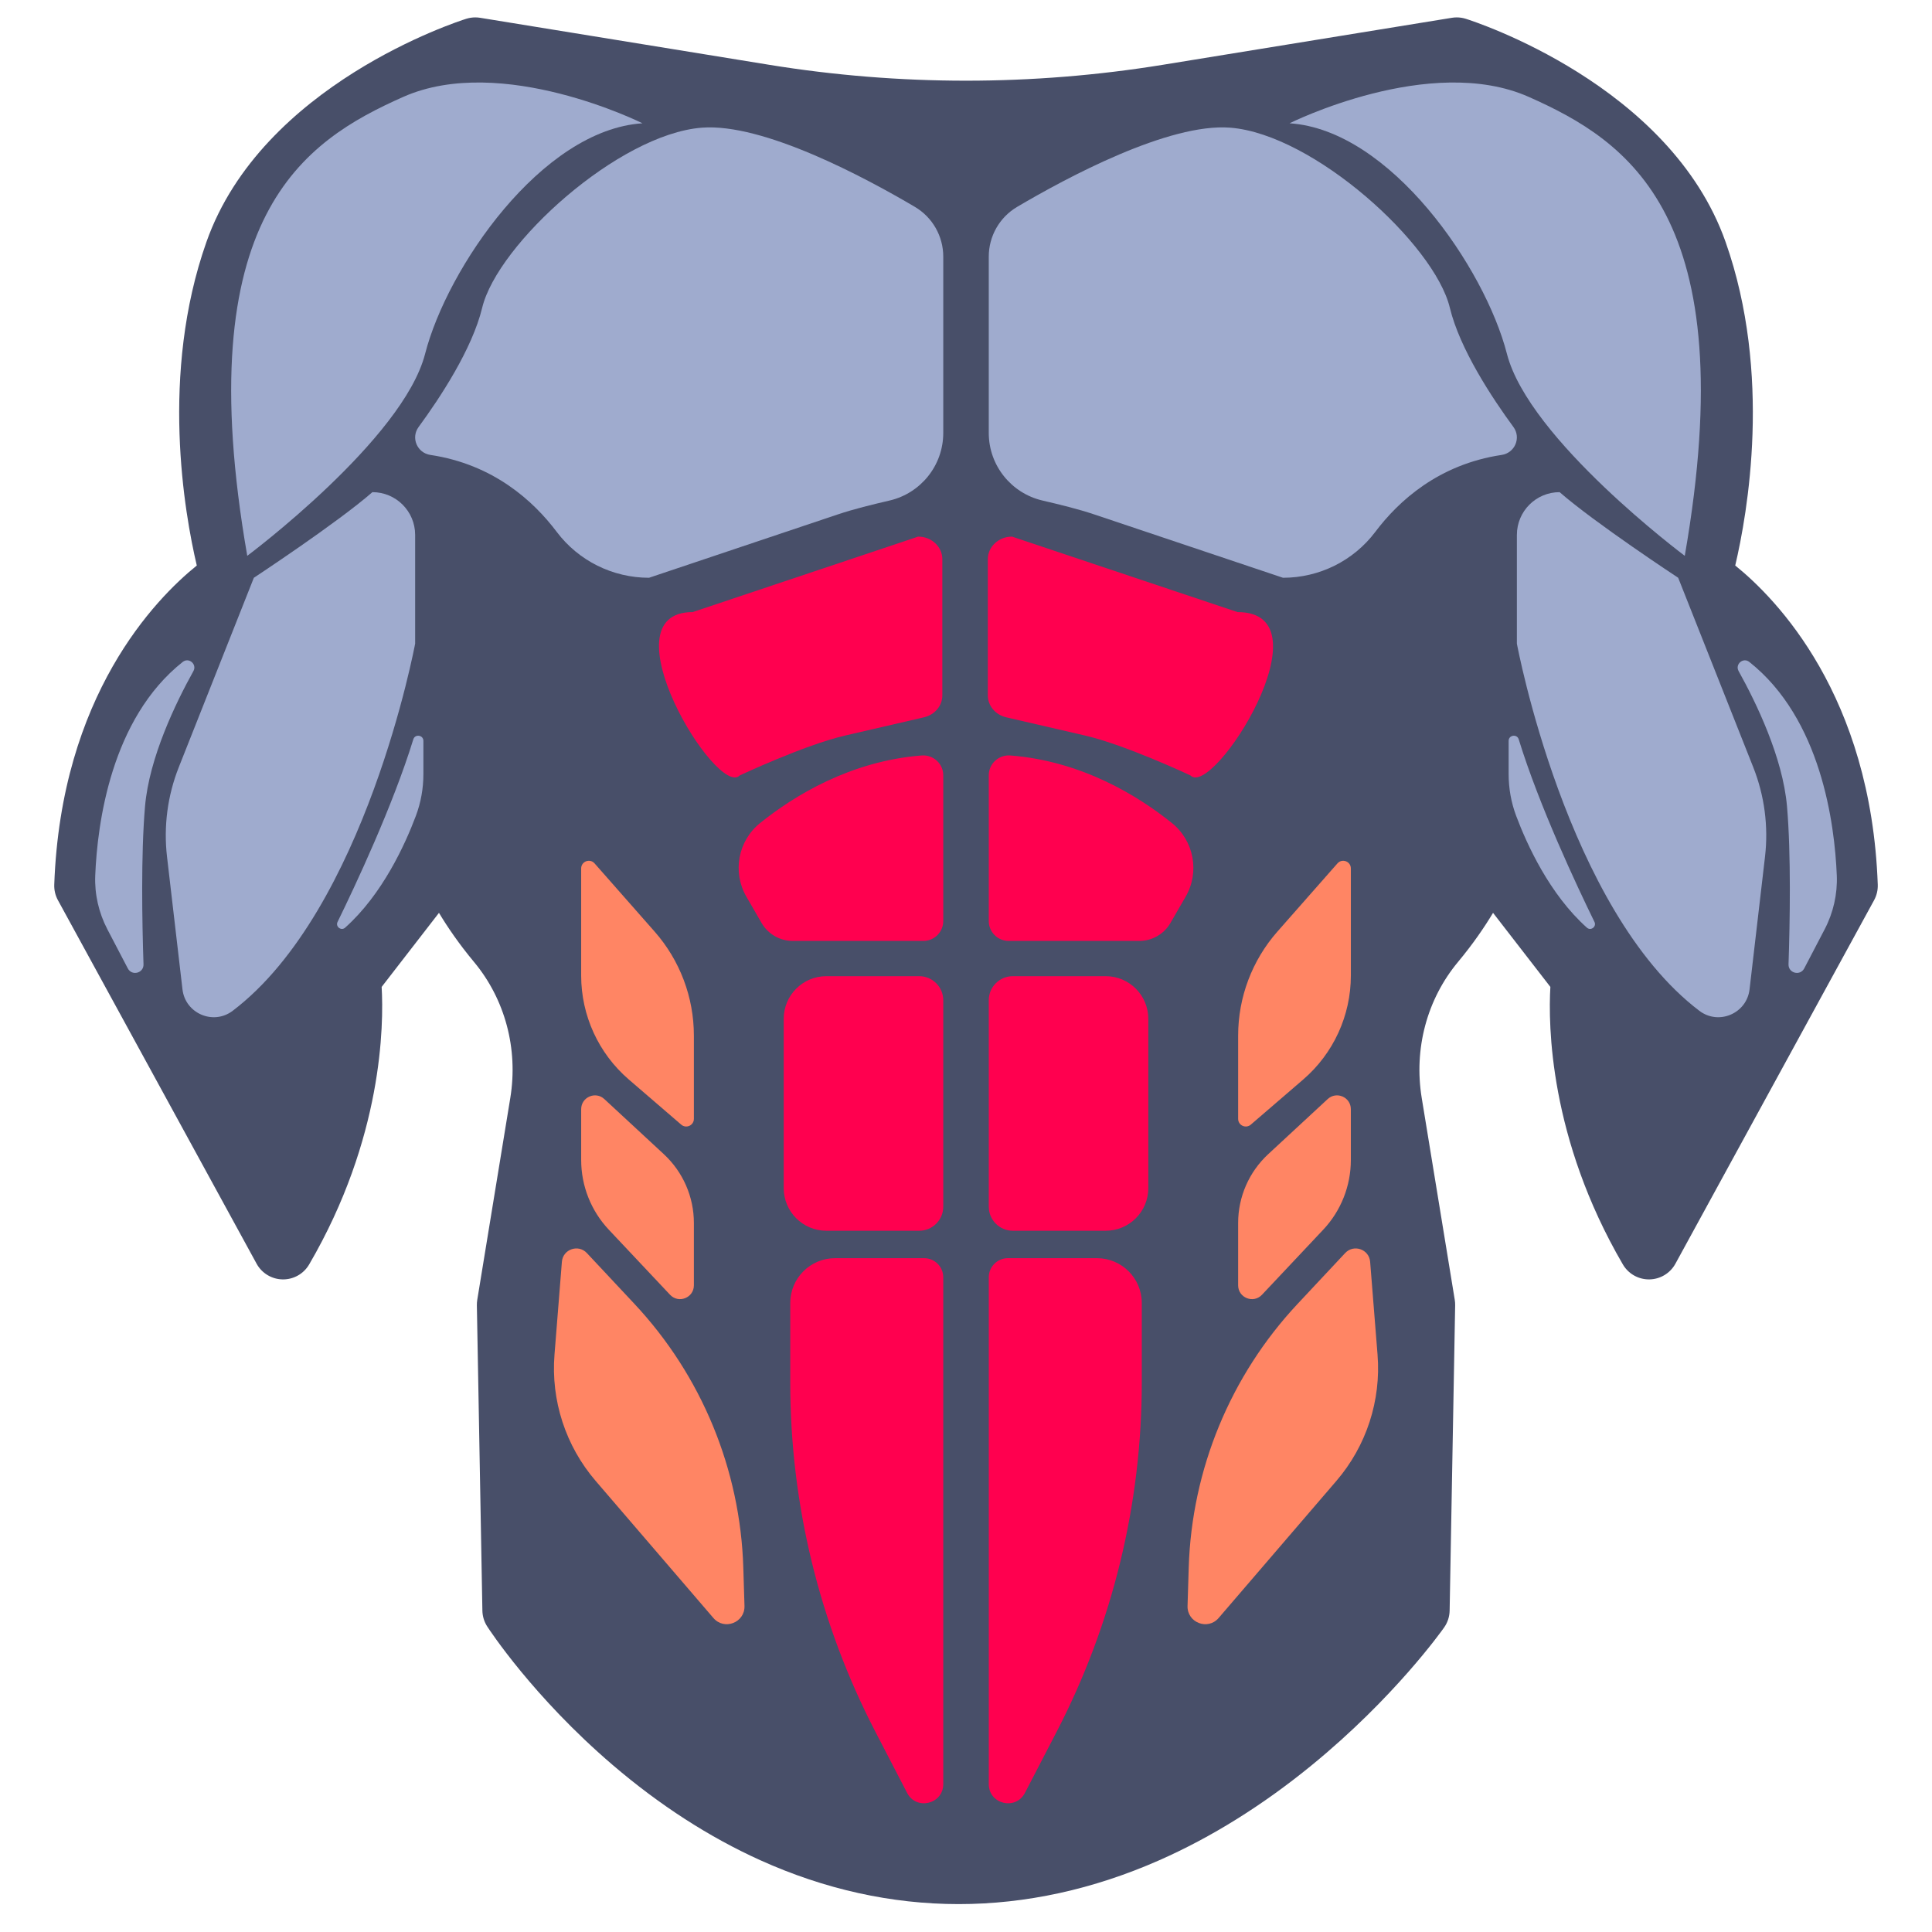 <svg id="Layer_2" enable-background="new 0 0 512 512" viewBox="0 0 512 512" xmlns="http://www.w3.org/2000/svg"><g><g><path d="m386.049 4.612c-.429 0-.858.034-1.284.104l-76.598 12.454c-17.194 2.796-34.744 4.213-52.163 4.213s-34.97-1.418-52.163-4.213l-76.599-12.455c-.426-.069-.855-.104-1.284-.104-.811 0-1.619.123-2.398.368-2.203.692-54.126 17.43-68.852 59.146-12.363 35.022-5.801 71.956-2.555 85.742-10.916 8.808-35.98 34.384-37.773 84.578-.051 1.437.285 2.861.975 4.122l52.646 96.326c1.384 2.532 4.024 4.122 6.908 4.163.037.001.075.001.112.001 2.842 0 5.475-1.509 6.91-3.969 19.521-33.465 19.788-63.519 19.211-73.545l15.19-19.627c2.29 3.812 5.327 8.26 9.282 13.009 8.243 9.897 11.749 23.036 9.62 36.046l-8.755 53.505c-.078.475-.112.956-.104 1.436l1.463 80.921c.027 1.491.47 2.944 1.279 4.196.487.754 12.166 18.666 33.233 36.696 12.433 10.641 25.595 19.136 39.121 25.247 17.086 7.72 34.777 11.635 52.583 11.635 17.78 0 35.654-3.904 53.125-11.604 13.818-6.09 27.406-14.555 40.388-25.16 21.999-17.971 34.626-35.809 35.152-36.56.917-1.306 1.422-2.856 1.45-4.451l1.463-80.921c.009-.481-.026-.962-.104-1.436l-8.755-53.505c-2.129-13.011 1.377-26.149 9.62-36.046 3.955-4.75 6.993-9.198 9.282-13.009l15.19 19.627c-.577 10.026-.31 40.081 19.211 73.545 1.435 2.46 4.068 3.969 6.91 3.969.037 0 .074 0 .112-.001 2.885-.04 5.525-1.631 6.908-4.163l52.646-96.326c.689-1.261 1.026-2.685.975-4.122-1.793-50.194-26.857-75.77-37.773-84.578 3.246-13.786 9.808-50.72-2.555-85.742-14.726-41.714-66.649-58.452-68.852-59.145-.778-.244-1.587-.367-2.398-.367z" fill="#484f69"/></g><g><path d="m170.261 32.674s-37.238-18.619-63.422-6.982-57.021 31.42-41.311 121.607c0 0 41.311-30.838 47.13-53.53s30.837-59.35 57.603-61.095z" fill="#9fabce"/></g><g><path d="m242.454 54.825c4.666 2.754 7.52 7.767 7.52 13.185v46.72c0 8.704-6.048 15.996-14.171 17.901-4.694 1.101-9.383 2.22-13.953 3.754l-49.851 16.732c-9.613 0-18.681-4.489-24.464-12.168-6.153-8.172-16.775-17.887-33.478-20.387-3.507-.525-5.224-4.54-3.125-7.399 5.659-7.711 14.206-20.645 16.854-31.613 4.073-16.874 36.075-45.966 58.185-47.712 16.316-1.289 43.407 13.269 56.483 20.987z" fill="#9fabce"/></g><g><path d="m110.018 141.749v28.823s-13.09 70.544-48.363 97.308c-5.13 3.892-12.553.702-13.298-5.694l-4.094-35.137c-.937-8.045.134-16.197 3.117-23.727l19.893-50.205s22.11-14.546 31.42-22.692c6.255 0 11.325 5.07 11.325 11.324z" fill="#9fabce"/></g><g><path d="m48.428 175.413c1.622-1.285 3.836.622 2.83 2.43-4.655 8.367-11.702 22.889-12.824 35.847-1.105 12.77-.772 30.815-.404 41.857.078 2.346-3.072 3.176-4.159 1.095l-5.407-10.35c-2.304-4.41-3.429-9.341-3.224-14.312.565-13.726 4.161-41.496 23.188-56.567z" fill="#9fabce"/></g><g><path d="m112.205 196.348v8.785c0 3.786-.666 7.54-1.997 11.084-2.851 7.595-8.865 20.797-18.739 29.621-1.047.936-2.627-.261-2.01-1.523 4.655-9.513 14.642-30.743 20.07-48.378.463-1.5 2.676-1.16 2.676.411z" fill="#9fabce"/></g><g fill="#ff004f"><path d="m249.974 205.469v38.609c0 2.916-2.364 5.279-5.279 5.279h-34.61c-3.408 0-6.557-1.817-8.262-4.767l-4.026-6.963c-3.769-6.519-2.219-14.806 3.652-19.522 9.015-7.244 23.896-16.403 42.774-17.896 3.092-.245 5.751 2.158 5.751 5.26z"/><path d="m243.591 326.162h-24.602c-6.239 0-11.296-5.058-11.296-11.296v-44.872c0-6.239 5.058-11.296 11.296-11.296h24.602c3.525 0 6.383 2.858 6.383 6.383v54.697c0 3.526-2.858 6.384-6.383 6.384z"/><path d="m244.899 333.428h-23.593c-6.563 0-11.883 5.32-11.883 11.883v21.057c0 32.231 7.746 63.991 22.585 92.603l8.385 16.168c2.447 4.718 9.581 2.978 9.581-2.337v-134.299c0-2.803-2.272-5.075-5.075-5.075z"/></g><path d="m157.565 228.805 15.916 18.076c6.706 7.616 10.405 17.415 10.405 27.563v22.063c0 1.734-2.036 2.668-3.35 1.536l-13.895-11.965c-8.016-6.902-12.625-16.955-12.625-27.533v-28.4c0-1.869 2.314-2.743 3.549-1.34z" fill="#ff8564"/><path d="m160.157 291.264 15.766 14.607c5.078 4.704 7.964 11.313 7.964 18.234v16.516c0 3.311-4.049 4.917-6.318 2.506l-16.227-17.241c-4.705-4.999-7.325-11.605-7.325-18.47v-13.469c-.001-3.191 3.8-4.851 6.14-2.683z" fill="#ff8564"/><path d="m155.526 332.07 12.614 13.48c17.793 19.013 28.047 43.859 28.845 69.887l.311 10.155c.135 4.417-5.358 6.548-8.237 3.196l-31.21-36.337c-7.949-9.255-11.874-21.3-10.905-33.461l1.962-24.605c.264-3.32 4.344-4.747 6.62-2.315z" fill="#ff8564"/><g><path d="m341.747 32.674s37.238-18.619 63.422-6.982 57.021 31.42 41.311 121.607c0 0-41.311-30.838-47.13-53.53-5.818-22.693-30.838-59.35-57.603-61.095z" fill="#9fabce"/></g><g><path d="m269.553 54.825c-4.666 2.754-7.52 7.767-7.52 13.185v46.72c0 8.704 6.048 15.996 14.171 17.901 4.693 1.101 9.383 2.22 13.953 3.754l49.851 16.732c9.613 0 18.681-4.489 24.464-12.168 6.153-8.172 16.775-17.887 33.478-20.387 3.507-.525 5.224-4.54 3.125-7.399-5.659-7.711-14.206-20.645-16.854-31.613-4.073-16.874-36.075-45.966-58.185-47.712-16.316-1.289-43.406 13.269-56.483 20.987z" fill="#9fabce"/></g><g><path d="m401.99 141.749v28.823s13.091 70.544 48.363 97.308c5.13 3.892 12.553.702 13.298-5.694l4.094-35.137c.937-8.045-.134-16.197-3.117-23.727l-19.893-50.205s-22.11-14.546-31.42-22.692c-6.255 0-11.325 5.07-11.325 11.324z" fill="#9fabce"/></g><g><path d="m463.58 175.413c-1.622-1.285-3.836.622-2.83 2.43 4.656 8.367 11.702 22.889 12.824 35.847 1.105 12.77.772 30.815.404 41.857-.078 2.346 3.073 3.176 4.159 1.095l5.407-10.35c2.304-4.41 3.429-9.341 3.224-14.312-.566-13.726-4.161-41.496-23.188-56.567z" fill="#9fabce"/></g><g><path d="m399.803 196.348v8.785c0 3.786.666 7.54 1.997 11.084 2.851 7.595 8.865 20.797 18.739 29.621 1.047.936 2.627-.261 2.01-1.523-4.655-9.513-14.642-30.743-20.07-48.378-.464-1.5-2.676-1.16-2.676.411z" fill="#9fabce"/></g><path d="m262.033 205.469v38.609c0 2.916 2.364 5.279 5.279 5.279h34.61c3.408 0 6.557-1.817 8.262-4.767l4.026-6.963c3.769-6.519 2.219-14.806-3.652-19.522-9.015-7.244-23.896-16.403-42.774-17.896-3.091-.245-5.751 2.158-5.751 5.26z" fill="#ff004f"/><path d="m268.417 326.162h24.602c6.239 0 11.296-5.058 11.296-11.296v-44.872c0-6.239-5.058-11.296-11.296-11.296h-24.602c-3.526 0-6.384 2.858-6.384 6.383v54.697c0 3.526 2.858 6.384 6.384 6.384z" fill="#ff004f"/><path d="m267.109 333.428h23.593c6.563 0 11.883 5.32 11.883 11.883v21.057c0 32.231-7.746 63.991-22.585 92.603l-8.385 16.168c-2.447 4.718-9.581 2.978-9.581-2.337v-134.299c-.001-2.803 2.272-5.075 5.075-5.075z" fill="#ff004f"/><path d="m354.442 228.805-15.916 18.076c-6.706 7.616-10.405 17.415-10.405 27.563v22.063c0 1.734 2.036 2.668 3.35 1.536l13.895-11.965c8.016-6.902 12.625-16.955 12.625-27.533v-28.4c0-1.869-2.314-2.743-3.549-1.34z" fill="#ff8564"/><path d="m351.85 291.264-15.766 14.607c-5.078 4.704-7.964 11.313-7.964 18.234v16.516c0 3.311 4.049 4.917 6.318 2.506l16.227-17.241c4.705-4.999 7.325-11.605 7.325-18.47v-13.469c.001-3.191-3.799-4.851-6.14-2.683z" fill="#ff8564"/><path d="m356.482 332.07-12.614 13.48c-17.793 19.013-28.047 43.859-28.845 69.887l-.311 10.155c-.135 4.417 5.358 6.548 8.237 3.196l31.21-36.337c7.949-9.255 11.874-21.3 10.905-33.461l-1.962-24.605c-.265-3.32-4.345-4.747-6.62-2.315z" fill="#ff8564"/><path d="m249.728 148.179v36.119c0 2.743-2.006 5.133-4.863 5.794l-20.888 4.832c-10.774 2.492-27.945 10.577-27.945 10.577-5.973 6.163-36.108-43.292-12.473-43.292l59.763-20c3.537 0 6.406 2.673 6.406 5.97z" fill="#ff004f"/><path d="m261.787 148.179v36.119c0 2.743 2.006 5.133 4.863 5.794l20.888 4.832c10.774 2.492 27.945 10.577 27.945 10.577 5.973 6.163 37.243-43.292 12.473-43.292l-59.763-20c-3.537 0-6.406 2.673-6.406 5.97z" fill="#ff004f"/></g></svg>
